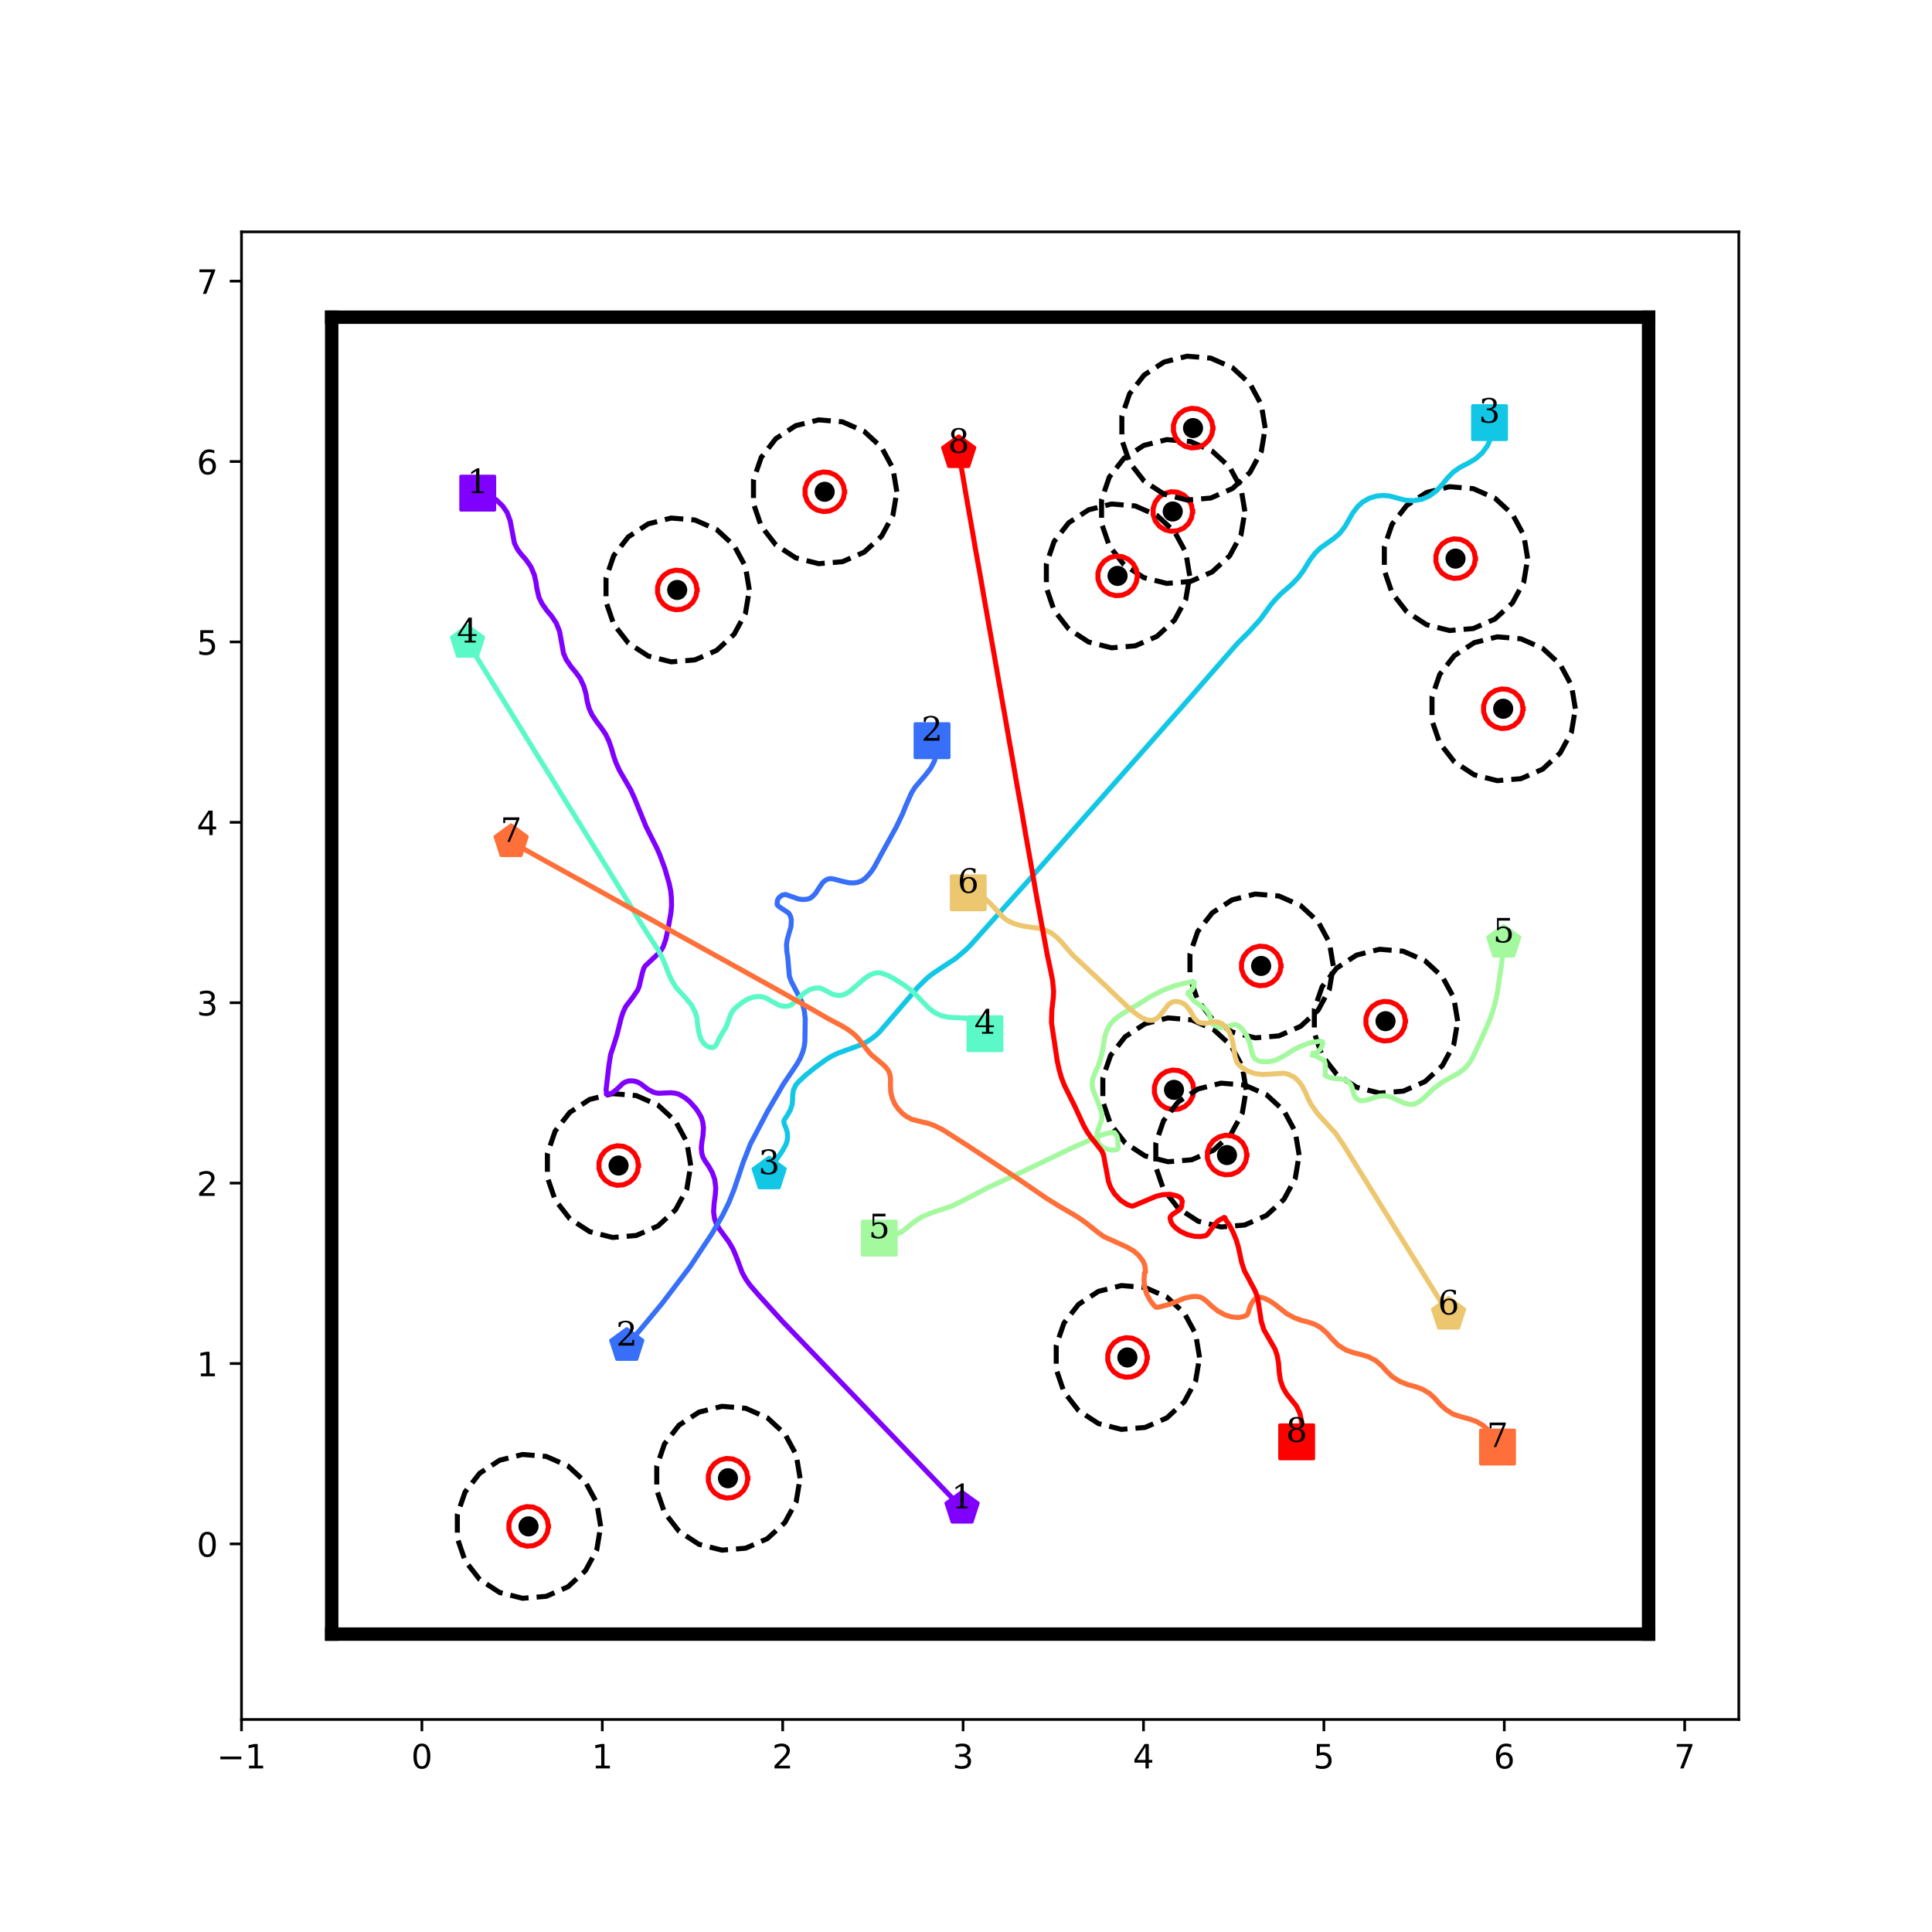 <?xml version="1.0" encoding="utf-8" standalone="no"?>
<!DOCTYPE svg PUBLIC "-//W3C//DTD SVG 1.1//EN"
  "http://www.w3.org/Graphics/SVG/1.1/DTD/svg11.dtd">
<!-- Created with matplotlib (http://matplotlib.org/) -->
<svg height="576pt" version="1.1" viewBox="0 0 576 576" width="576pt" xmlns="http://www.w3.org/2000/svg" xmlns:xlink="http://www.w3.org/1999/xlink">
 <defs>
  <style type="text/css">
*{stroke-linecap:butt;stroke-linejoin:round;}
  </style>
 </defs>
 <g id="figure_1">
  <g id="patch_1">
   <path d="M 0 576 
L 576 576 
L 576 0 
L 0 0 
z
" style="fill:#ffffff;"/>
  </g>
  <g id="axes_1">
   <g id="patch_2">
    <path d="M 72 512.64 
L 518.4 512.64 
L 518.4 69.12 
L 72 69.12 
z
" style="fill:#ffffff;"/>
   </g>
   <g id="matplotlib.axis_1">
    <g id="xtick_1">
     <g id="line2d_1">
      <defs>
       <path d="M 0 0 
L 0 3.5 
" id="md29c384e2f" style="stroke:#000000;stroke-width:0.8;"/>
      </defs>
      <g>
       <use style="stroke:#000000;stroke-width:0.8;" x="72" xlink:href="#md29c384e2f" y="512.64"/>
      </g>
     </g>
     <g id="text_1">
      <!-- −1 -->
      <defs>
       <path d="M 10.594 35.5 
L 73.188 35.5 
L 73.188 27.203 
L 10.594 27.203 
z
" id="DejaVuSans-2212"/>
       <path d="M 12.406 8.297 
L 28.516 8.297 
L 28.516 63.922 
L 10.984 60.406 
L 10.984 69.391 
L 28.422 72.906 
L 38.281 72.906 
L 38.281 8.297 
L 54.391 8.297 
L 54.391 0 
L 12.406 0 
z
" id="DejaVuSans-31"/>
      </defs>
      <g transform="translate(64.629 527.238)scale(0.1 -0.1)">
       <use xlink:href="#DejaVuSans-2212"/>
       <use x="83.789" xlink:href="#DejaVuSans-31"/>
      </g>
     </g>
    </g>
    <g id="xtick_2">
     <g id="line2d_2">
      <g>
       <use style="stroke:#000000;stroke-width:0.8;" x="125.783" xlink:href="#md29c384e2f" y="512.64"/>
      </g>
     </g>
     <g id="text_2">
      <!-- 0 -->
      <defs>
       <path d="M 31.781 66.406 
Q 24.172 66.406 20.328 58.906 
Q 16.5 51.422 16.5 36.375 
Q 16.5 21.391 20.328 13.891 
Q 24.172 6.391 31.781 6.391 
Q 39.453 6.391 43.281 13.891 
Q 47.125 21.391 47.125 36.375 
Q 47.125 51.422 43.281 58.906 
Q 39.453 66.406 31.781 66.406 
z
M 31.781 74.219 
Q 44.047 74.219 50.516 64.516 
Q 56.984 54.828 56.984 36.375 
Q 56.984 17.969 50.516 8.266 
Q 44.047 -1.422 31.781 -1.422 
Q 19.531 -1.422 13.062 8.266 
Q 6.594 17.969 6.594 36.375 
Q 6.594 54.828 13.062 64.516 
Q 19.531 74.219 31.781 74.219 
z
" id="DejaVuSans-30"/>
      </defs>
      <g transform="translate(122.602 527.238)scale(0.1 -0.1)">
       <use xlink:href="#DejaVuSans-30"/>
      </g>
     </g>
    </g>
    <g id="xtick_3">
     <g id="line2d_3">
      <g>
       <use style="stroke:#000000;stroke-width:0.8;" x="179.566" xlink:href="#md29c384e2f" y="512.64"/>
      </g>
     </g>
     <g id="text_3">
      <!-- 1 -->
      <g transform="translate(176.385 527.238)scale(0.1 -0.1)">
       <use xlink:href="#DejaVuSans-31"/>
      </g>
     </g>
    </g>
    <g id="xtick_4">
     <g id="line2d_4">
      <g>
       <use style="stroke:#000000;stroke-width:0.8;" x="233.349" xlink:href="#md29c384e2f" y="512.64"/>
      </g>
     </g>
     <g id="text_4">
      <!-- 2 -->
      <defs>
       <path d="M 19.188 8.297 
L 53.609 8.297 
L 53.609 0 
L 7.328 0 
L 7.328 8.297 
Q 12.938 14.109 22.625 23.891 
Q 32.328 33.688 34.812 36.531 
Q 39.547 41.844 41.422 45.531 
Q 43.312 49.219 43.312 52.781 
Q 43.312 58.594 39.234 62.25 
Q 35.156 65.922 28.609 65.922 
Q 23.969 65.922 18.812 64.312 
Q 13.672 62.703 7.812 59.422 
L 7.812 69.391 
Q 13.766 71.781 18.938 73 
Q 24.125 74.219 28.422 74.219 
Q 39.75 74.219 46.484 68.547 
Q 53.219 62.891 53.219 53.422 
Q 53.219 48.922 51.531 44.891 
Q 49.859 40.875 45.406 35.406 
Q 44.188 33.984 37.641 27.219 
Q 31.109 20.453 19.188 8.297 
z
" id="DejaVuSans-32"/>
      </defs>
      <g transform="translate(230.168 527.238)scale(0.1 -0.1)">
       <use xlink:href="#DejaVuSans-32"/>
      </g>
     </g>
    </g>
    <g id="xtick_5">
     <g id="line2d_5">
      <g>
       <use style="stroke:#000000;stroke-width:0.8;" x="287.133" xlink:href="#md29c384e2f" y="512.64"/>
      </g>
     </g>
     <g id="text_5">
      <!-- 3 -->
      <defs>
       <path d="M 40.578 39.312 
Q 47.656 37.797 51.625 33 
Q 55.609 28.219 55.609 21.188 
Q 55.609 10.406 48.188 4.484 
Q 40.766 -1.422 27.094 -1.422 
Q 22.516 -1.422 17.656 -0.516 
Q 12.797 0.391 7.625 2.203 
L 7.625 11.719 
Q 11.719 9.328 16.594 8.109 
Q 21.484 6.891 26.812 6.891 
Q 36.078 6.891 40.938 10.547 
Q 45.797 14.203 45.797 21.188 
Q 45.797 27.641 41.281 31.266 
Q 36.766 34.906 28.719 34.906 
L 20.219 34.906 
L 20.219 43.016 
L 29.109 43.016 
Q 36.375 43.016 40.234 45.922 
Q 44.094 48.828 44.094 54.297 
Q 44.094 59.906 40.109 62.906 
Q 36.141 65.922 28.719 65.922 
Q 24.656 65.922 20.016 65.031 
Q 15.375 64.156 9.812 62.312 
L 9.812 71.094 
Q 15.438 72.656 20.344 73.438 
Q 25.25 74.219 29.594 74.219 
Q 40.828 74.219 47.359 69.109 
Q 53.906 64.016 53.906 55.328 
Q 53.906 49.266 50.438 45.094 
Q 46.969 40.922 40.578 39.312 
z
" id="DejaVuSans-33"/>
      </defs>
      <g transform="translate(283.951 527.238)scale(0.1 -0.1)">
       <use xlink:href="#DejaVuSans-33"/>
      </g>
     </g>
    </g>
    <g id="xtick_6">
     <g id="line2d_6">
      <g>
       <use style="stroke:#000000;stroke-width:0.8;" x="340.916" xlink:href="#md29c384e2f" y="512.64"/>
      </g>
     </g>
     <g id="text_6">
      <!-- 4 -->
      <defs>
       <path d="M 37.797 64.312 
L 12.891 25.391 
L 37.797 25.391 
z
M 35.203 72.906 
L 47.609 72.906 
L 47.609 25.391 
L 58.016 25.391 
L 58.016 17.188 
L 47.609 17.188 
L 47.609 0 
L 37.797 0 
L 37.797 17.188 
L 4.891 17.188 
L 4.891 26.703 
z
" id="DejaVuSans-34"/>
      </defs>
      <g transform="translate(337.734 527.238)scale(0.1 -0.1)">
       <use xlink:href="#DejaVuSans-34"/>
      </g>
     </g>
    </g>
    <g id="xtick_7">
     <g id="line2d_7">
      <g>
       <use style="stroke:#000000;stroke-width:0.8;" x="394.699" xlink:href="#md29c384e2f" y="512.64"/>
      </g>
     </g>
     <g id="text_7">
      <!-- 5 -->
      <defs>
       <path d="M 10.797 72.906 
L 49.516 72.906 
L 49.516 64.594 
L 19.828 64.594 
L 19.828 46.734 
Q 21.969 47.469 24.109 47.828 
Q 26.266 48.188 28.422 48.188 
Q 40.625 48.188 47.75 41.5 
Q 54.891 34.812 54.891 23.391 
Q 54.891 11.625 47.562 5.094 
Q 40.234 -1.422 26.906 -1.422 
Q 22.312 -1.422 17.547 -0.641 
Q 12.797 0.141 7.719 1.703 
L 7.719 11.625 
Q 12.109 9.234 16.797 8.062 
Q 21.484 6.891 26.703 6.891 
Q 35.156 6.891 40.078 11.328 
Q 45.016 15.766 45.016 23.391 
Q 45.016 31 40.078 35.438 
Q 35.156 39.891 26.703 39.891 
Q 22.75 39.891 18.812 39.016 
Q 14.891 38.141 10.797 36.281 
z
" id="DejaVuSans-35"/>
      </defs>
      <g transform="translate(391.518 527.238)scale(0.1 -0.1)">
       <use xlink:href="#DejaVuSans-35"/>
      </g>
     </g>
    </g>
    <g id="xtick_8">
     <g id="line2d_8">
      <g>
       <use style="stroke:#000000;stroke-width:0.8;" x="448.482" xlink:href="#md29c384e2f" y="512.64"/>
      </g>
     </g>
     <g id="text_8">
      <!-- 6 -->
      <defs>
       <path d="M 33.016 40.375 
Q 26.375 40.375 22.484 35.828 
Q 18.609 31.297 18.609 23.391 
Q 18.609 15.531 22.484 10.953 
Q 26.375 6.391 33.016 6.391 
Q 39.656 6.391 43.531 10.953 
Q 47.406 15.531 47.406 23.391 
Q 47.406 31.297 43.531 35.828 
Q 39.656 40.375 33.016 40.375 
z
M 52.594 71.297 
L 52.594 62.312 
Q 48.875 64.062 45.094 64.984 
Q 41.312 65.922 37.594 65.922 
Q 27.828 65.922 22.672 59.328 
Q 17.531 52.734 16.797 39.406 
Q 19.672 43.656 24.016 45.922 
Q 28.375 48.188 33.594 48.188 
Q 44.578 48.188 50.953 41.516 
Q 57.328 34.859 57.328 23.391 
Q 57.328 12.156 50.688 5.359 
Q 44.047 -1.422 33.016 -1.422 
Q 20.359 -1.422 13.672 8.266 
Q 6.984 17.969 6.984 36.375 
Q 6.984 53.656 15.188 63.938 
Q 23.391 74.219 37.203 74.219 
Q 40.922 74.219 44.703 73.484 
Q 48.484 72.75 52.594 71.297 
z
" id="DejaVuSans-36"/>
      </defs>
      <g transform="translate(445.301 527.238)scale(0.1 -0.1)">
       <use xlink:href="#DejaVuSans-36"/>
      </g>
     </g>
    </g>
    <g id="xtick_9">
     <g id="line2d_9">
      <g>
       <use style="stroke:#000000;stroke-width:0.8;" x="502.265" xlink:href="#md29c384e2f" y="512.64"/>
      </g>
     </g>
     <g id="text_9">
      <!-- 7 -->
      <defs>
       <path d="M 8.203 72.906 
L 55.078 72.906 
L 55.078 68.703 
L 28.609 0 
L 18.312 0 
L 43.219 64.594 
L 8.203 64.594 
z
" id="DejaVuSans-37"/>
      </defs>
      <g transform="translate(499.084 527.238)scale(0.1 -0.1)">
       <use xlink:href="#DejaVuSans-37"/>
      </g>
     </g>
    </g>
   </g>
   <g id="matplotlib.axis_2">
    <g id="ytick_1">
     <g id="line2d_10">
      <defs>
       <path d="M 0 0 
L -3.5 0 
" id="m511c5b049b" style="stroke:#000000;stroke-width:0.8;"/>
      </defs>
      <g>
       <use style="stroke:#000000;stroke-width:0.8;" x="72" xlink:href="#m511c5b049b" y="460.297"/>
      </g>
     </g>
     <g id="text_10">
      <!-- 0 -->
      <g transform="translate(58.638 464.096)scale(0.1 -0.1)">
       <use xlink:href="#DejaVuSans-30"/>
      </g>
     </g>
    </g>
    <g id="ytick_2">
     <g id="line2d_11">
      <g>
       <use style="stroke:#000000;stroke-width:0.8;" x="72" xlink:href="#m511c5b049b" y="406.514"/>
      </g>
     </g>
     <g id="text_11">
      <!-- 1 -->
      <g transform="translate(58.638 410.313)scale(0.1 -0.1)">
       <use xlink:href="#DejaVuSans-31"/>
      </g>
     </g>
    </g>
    <g id="ytick_3">
     <g id="line2d_12">
      <g>
       <use style="stroke:#000000;stroke-width:0.8;" x="72" xlink:href="#m511c5b049b" y="352.731"/>
      </g>
     </g>
     <g id="text_12">
      <!-- 2 -->
      <g transform="translate(58.638 356.53)scale(0.1 -0.1)">
       <use xlink:href="#DejaVuSans-32"/>
      </g>
     </g>
    </g>
    <g id="ytick_4">
     <g id="line2d_13">
      <g>
       <use style="stroke:#000000;stroke-width:0.8;" x="72" xlink:href="#m511c5b049b" y="298.947"/>
      </g>
     </g>
     <g id="text_13">
      <!-- 3 -->
      <g transform="translate(58.638 302.747)scale(0.1 -0.1)">
       <use xlink:href="#DejaVuSans-33"/>
      </g>
     </g>
    </g>
    <g id="ytick_5">
     <g id="line2d_14">
      <g>
       <use style="stroke:#000000;stroke-width:0.8;" x="72" xlink:href="#m511c5b049b" y="245.164"/>
      </g>
     </g>
     <g id="text_14">
      <!-- 4 -->
      <g transform="translate(58.638 248.964)scale(0.1 -0.1)">
       <use xlink:href="#DejaVuSans-34"/>
      </g>
     </g>
    </g>
    <g id="ytick_6">
     <g id="line2d_15">
      <g>
       <use style="stroke:#000000;stroke-width:0.8;" x="72" xlink:href="#m511c5b049b" y="191.381"/>
      </g>
     </g>
     <g id="text_15">
      <!-- 5 -->
      <g transform="translate(58.638 195.18)scale(0.1 -0.1)">
       <use xlink:href="#DejaVuSans-35"/>
      </g>
     </g>
    </g>
    <g id="ytick_7">
     <g id="line2d_16">
      <g>
       <use style="stroke:#000000;stroke-width:0.8;" x="72" xlink:href="#m511c5b049b" y="137.598"/>
      </g>
     </g>
     <g id="text_16">
      <!-- 6 -->
      <g transform="translate(58.638 141.397)scale(0.1 -0.1)">
       <use xlink:href="#DejaVuSans-36"/>
      </g>
     </g>
    </g>
    <g id="ytick_8">
     <g id="line2d_17">
      <g>
       <use style="stroke:#000000;stroke-width:0.8;" x="72" xlink:href="#m511c5b049b" y="83.815"/>
      </g>
     </g>
     <g id="text_17">
      <!-- 7 -->
      <g transform="translate(58.638 87.614)scale(0.1 -0.1)">
       <use xlink:href="#DejaVuSans-37"/>
      </g>
     </g>
    </g>
   </g>
   <g id="line2d_18">
    <path clip-path="url(#p947c983d45)" d="M 142.431 147.024 
" style="fill:none;stroke:#1f77b4;stroke-linecap:square;stroke-width:1.5;"/>
    <defs>
     <path d="M -5 5 
L 5 5 
L 5 -5 
L -5 -5 
z
" id="m8712b8e795" style="stroke:#8000ff;stroke-linejoin:miter;"/>
    </defs>
    <g clip-path="url(#p947c983d45)">
     <use style="fill:#8000ff;stroke:#8000ff;stroke-linejoin:miter;" x="142.431" xlink:href="#m8712b8e795" y="147.024"/>
    </g>
   </g>
   <g id="line2d_19">
    <path clip-path="url(#p947c983d45)" d="M 286.83 449.689 
" style="fill:none;stroke:#ff7f0e;stroke-linecap:square;stroke-width:1.5;"/>
    <defs>
     <path d="M 0 -5 
L -4.755 -1.545 
L -2.939 4.045 
L 2.939 4.045 
L 4.755 -1.545 
z
" id="md4b0660785" style="stroke:#8000ff;stroke-linejoin:miter;"/>
    </defs>
    <g clip-path="url(#p947c983d45)">
     <use style="fill:#8000ff;stroke:#8000ff;stroke-linejoin:miter;" x="286.83" xlink:href="#md4b0660785" y="449.689"/>
    </g>
   </g>
   <g id="line2d_20">
    <path clip-path="url(#p947c983d45)" d="M 277.877 220.824 
" style="fill:none;stroke:#2ca02c;stroke-linecap:square;stroke-width:1.5;"/>
    <defs>
     <path d="M -5 5 
L 5 5 
L 5 -5 
L -5 -5 
z
" id="mc334bdd904" style="stroke:#376ff9;stroke-linejoin:miter;"/>
    </defs>
    <g clip-path="url(#p947c983d45)">
     <use style="fill:#376ff9;stroke:#376ff9;stroke-linejoin:miter;" x="277.877" xlink:href="#mc334bdd904" y="220.824"/>
    </g>
   </g>
   <g id="line2d_21">
    <path clip-path="url(#p947c983d45)" d="M 186.86 401.167 
" style="fill:none;stroke:#d62728;stroke-linecap:square;stroke-width:1.5;"/>
    <defs>
     <path d="M 0 -5 
L -4.755 -1.545 
L -2.939 4.045 
L 2.939 4.045 
L 4.755 -1.545 
z
" id="m3142a9a5c8" style="stroke:#376ff9;stroke-linejoin:miter;"/>
    </defs>
    <g clip-path="url(#p947c983d45)">
     <use style="fill:#376ff9;stroke:#376ff9;stroke-linejoin:miter;" x="186.86" xlink:href="#m3142a9a5c8" y="401.167"/>
    </g>
   </g>
   <g id="line2d_22">
    <path clip-path="url(#p947c983d45)" d="M 444.082 125.996 
" style="fill:none;stroke:#9467bd;stroke-linecap:square;stroke-width:1.5;"/>
    <defs>
     <path d="M -5 5 
L 5 5 
L 5 -5 
L -5 -5 
z
" id="m203a1533a5" style="stroke:#12c7e6;stroke-linejoin:miter;"/>
    </defs>
    <g clip-path="url(#p947c983d45)">
     <use style="fill:#12c7e6;stroke:#12c7e6;stroke-linejoin:miter;" x="444.082" xlink:href="#m203a1533a5" y="125.996"/>
    </g>
   </g>
   <g id="line2d_23">
    <path clip-path="url(#p947c983d45)" d="M 229.315 350.03 
" style="fill:none;stroke:#8c564b;stroke-linecap:square;stroke-width:1.5;"/>
    <defs>
     <path d="M 0 -5 
L -4.755 -1.545 
L -2.939 4.045 
L 2.939 4.045 
L 4.755 -1.545 
z
" id="mfa72b9591d" style="stroke:#12c7e6;stroke-linejoin:miter;"/>
    </defs>
    <g clip-path="url(#p947c983d45)">
     <use style="fill:#12c7e6;stroke:#12c7e6;stroke-linejoin:miter;" x="229.315" xlink:href="#mfa72b9591d" y="350.03"/>
    </g>
   </g>
   <g id="line2d_24">
    <path clip-path="url(#p947c983d45)" d="M 293.649 308.183 
" style="fill:none;stroke:#e377c2;stroke-linecap:square;stroke-width:1.5;"/>
    <defs>
     <path d="M -5 5 
L 5 5 
L 5 -5 
L -5 -5 
z
" id="m18390a2664" style="stroke:#5bf9c7;stroke-linejoin:miter;"/>
    </defs>
    <g clip-path="url(#p947c983d45)">
     <use style="fill:#5bf9c7;stroke:#5bf9c7;stroke-linejoin:miter;" x="293.649" xlink:href="#m18390a2664" y="308.183"/>
    </g>
   </g>
   <g id="line2d_25">
    <path clip-path="url(#p947c983d45)" d="M 139.387 191.556 
" style="fill:none;stroke:#7f7f7f;stroke-linecap:square;stroke-width:1.5;"/>
    <defs>
     <path d="M 0 -5 
L -4.755 -1.545 
L -2.939 4.045 
L 2.939 4.045 
L 4.755 -1.545 
z
" id="ma10c540e2b" style="stroke:#5bf9c7;stroke-linejoin:miter;"/>
    </defs>
    <g clip-path="url(#p947c983d45)">
     <use style="fill:#5bf9c7;stroke:#5bf9c7;stroke-linejoin:miter;" x="139.387" xlink:href="#ma10c540e2b" y="191.556"/>
    </g>
   </g>
   <g id="line2d_26">
    <path clip-path="url(#p947c983d45)" d="M 262.147 369.136 
" style="fill:none;stroke:#bcbd22;stroke-linecap:square;stroke-width:1.5;"/>
    <defs>
     <path d="M -5 5 
L 5 5 
L 5 -5 
L -5 -5 
z
" id="ma8070f8e52" style="stroke:#a4f99f;stroke-linejoin:miter;"/>
    </defs>
    <g clip-path="url(#p947c983d45)">
     <use style="fill:#a4f99f;stroke:#a4f99f;stroke-linejoin:miter;" x="262.147" xlink:href="#ma8070f8e52" y="369.136"/>
    </g>
   </g>
   <g id="line2d_27">
    <path clip-path="url(#p947c983d45)" d="M 448.323 280.957 
" style="fill:none;stroke:#17becf;stroke-linecap:square;stroke-width:1.5;"/>
    <defs>
     <path d="M 0 -5 
L -4.755 -1.545 
L -2.939 4.045 
L 2.939 4.045 
L 4.755 -1.545 
z
" id="ma3fa5fa78c" style="stroke:#a4f99f;stroke-linejoin:miter;"/>
    </defs>
    <g clip-path="url(#p947c983d45)">
     <use style="fill:#a4f99f;stroke:#a4f99f;stroke-linejoin:miter;" x="448.323" xlink:href="#ma3fa5fa78c" y="280.957"/>
    </g>
   </g>
   <g id="line2d_28">
    <path clip-path="url(#p947c983d45)" d="M 288.67 266.17 
" style="fill:none;stroke:#1f77b4;stroke-linecap:square;stroke-width:1.5;"/>
    <defs>
     <path d="M -5 5 
L 5 5 
L 5 -5 
L -5 -5 
z
" id="ma9ec0952ef" style="stroke:#edc76f;stroke-linejoin:miter;"/>
    </defs>
    <g clip-path="url(#p947c983d45)">
     <use style="fill:#edc76f;stroke:#edc76f;stroke-linejoin:miter;" x="288.67" xlink:href="#ma9ec0952ef" y="266.17"/>
    </g>
   </g>
   <g id="line2d_29">
    <path clip-path="url(#p947c983d45)" d="M 431.882 391.869 
" style="fill:none;stroke:#ff7f0e;stroke-linecap:square;stroke-width:1.5;"/>
    <defs>
     <path d="M 0 -5 
L -4.755 -1.545 
L -2.939 4.045 
L 2.939 4.045 
L 4.755 -1.545 
z
" id="mfcb5603348" style="stroke:#edc76f;stroke-linejoin:miter;"/>
    </defs>
    <g clip-path="url(#p947c983d45)">
     <use style="fill:#edc76f;stroke:#edc76f;stroke-linejoin:miter;" x="431.882" xlink:href="#mfcb5603348" y="391.869"/>
    </g>
   </g>
   <g id="line2d_30">
    <path clip-path="url(#p947c983d45)" d="M 446.465 431.414 
" style="fill:none;stroke:#2ca02c;stroke-linecap:square;stroke-width:1.5;"/>
    <defs>
     <path d="M -5 5 
L 5 5 
L 5 -5 
L -5 -5 
z
" id="m652dd78328" style="stroke:#ff6f39;stroke-linejoin:miter;"/>
    </defs>
    <g clip-path="url(#p947c983d45)">
     <use style="fill:#ff6f39;stroke:#ff6f39;stroke-linejoin:miter;" x="446.465" xlink:href="#m652dd78328" y="431.414"/>
    </g>
   </g>
   <g id="line2d_31">
    <path clip-path="url(#p947c983d45)" d="M 152.382 250.977 
" style="fill:none;stroke:#d62728;stroke-linecap:square;stroke-width:1.5;"/>
    <defs>
     <path d="M 0 -5 
L -4.755 -1.545 
L -2.939 4.045 
L 2.939 4.045 
L 4.755 -1.545 
z
" id="mf765c7b8e5" style="stroke:#ff6f39;stroke-linejoin:miter;"/>
    </defs>
    <g clip-path="url(#p947c983d45)">
     <use style="fill:#ff6f39;stroke:#ff6f39;stroke-linejoin:miter;" x="152.382" xlink:href="#mf765c7b8e5" y="250.977"/>
    </g>
   </g>
   <g id="line2d_32">
    <path clip-path="url(#p947c983d45)" d="M 386.58 429.861 
" style="fill:none;stroke:#9467bd;stroke-linecap:square;stroke-width:1.5;"/>
    <defs>
     <path d="M -5 5 
L 5 5 
L 5 -5 
L -5 -5 
z
" id="m930860ca22" style="stroke:#ff0000;stroke-linejoin:miter;"/>
    </defs>
    <g clip-path="url(#p947c983d45)">
     <use style="fill:#ff0000;stroke:#ff0000;stroke-linejoin:miter;" x="386.58" xlink:href="#m930860ca22" y="429.861"/>
    </g>
   </g>
   <g id="line2d_33">
    <path clip-path="url(#p947c983d45)" d="M 285.827 134.994 
" style="fill:none;stroke:#8c564b;stroke-linecap:square;stroke-width:1.5;"/>
    <defs>
     <path d="M 0 -5 
L -4.755 -1.545 
L -2.939 4.045 
L 2.939 4.045 
L 4.755 -1.545 
z
" id="m839ba74c91" style="stroke:#ff0000;stroke-linejoin:miter;"/>
    </defs>
    <g clip-path="url(#p947c983d45)">
     <use style="fill:#ff0000;stroke:#ff0000;stroke-linejoin:miter;" x="285.827" xlink:href="#m839ba74c91" y="134.994"/>
    </g>
   </g>
   <g id="line2d_34">
    <defs>
     <path d="M 0 2.5 
C 0.663 2.5 1.299 2.237 1.768 1.768 
C 2.237 1.299 2.5 0.663 2.5 0 
C 2.5 -0.663 2.237 -1.299 1.768 -1.768 
C 1.299 -2.237 0.663 -2.5 0 -2.5 
C -0.663 -2.5 -1.299 -2.237 -1.768 -1.768 
C -2.237 -1.299 -2.5 -0.663 -2.5 0 
C -2.5 0.663 -2.237 1.299 -1.768 1.768 
C -1.299 2.237 -0.663 2.5 0 2.5 
z
" id="md9876947a3" style="stroke:#000000;"/>
    </defs>
    <g clip-path="url(#p947c983d45)">
     <use style="stroke:#000000;" x="217.025" xlink:href="#md9876947a3" y="440.715"/>
     <use style="stroke:#000000;" x="349.636" xlink:href="#md9876947a3" y="152.498"/>
     <use style="stroke:#000000;" x="355.689" xlink:href="#md9876947a3" y="127.632"/>
     <use style="stroke:#000000;" x="336.118" xlink:href="#md9876947a3" y="404.71"/>
     <use style="stroke:#000000;" x="157.57" xlink:href="#md9876947a3" y="455.069"/>
     <use style="stroke:#000000;" x="350.016" xlink:href="#md9876947a3" y="324.919"/>
     <use style="stroke:#000000;" x="245.864" xlink:href="#md9876947a3" y="146.615"/>
     <use style="stroke:#000000;" x="448.158" xlink:href="#md9876947a3" y="211.302"/>
     <use style="stroke:#000000;" x="375.988" xlink:href="#md9876947a3" y="287.98"/>
     <use style="stroke:#000000;" x="365.808" xlink:href="#md9876947a3" y="344.369"/>
     <use style="stroke:#000000;" x="201.896" xlink:href="#md9876947a3" y="175.885"/>
     <use style="stroke:#000000;" x="184.418" xlink:href="#md9876947a3" y="347.49"/>
     <use style="stroke:#000000;" x="413.076" xlink:href="#md9876947a3" y="304.451"/>
     <use style="stroke:#000000;" x="433.942" xlink:href="#md9876947a3" y="166.541"/>
     <use style="stroke:#000000;" x="333.18" xlink:href="#md9876947a3" y="171.696"/>
    </g>
   </g>
   <g id="line2d_35">
    <path clip-path="url(#p947c983d45)" d="M 238.538 440.715 
L 237.373 433.729 
L 234.002 427.501 
L 228.792 422.705 
L 222.306 419.86 
L 215.249 419.275 
L 208.383 421.014 
L 202.455 424.887 
L 198.105 430.476 
L 195.805 437.174 
L 195.805 444.256 
L 198.105 450.954 
L 202.455 456.543 
L 208.383 460.416 
L 215.249 462.155 
L 222.306 461.57 
L 228.792 458.725 
L 234.002 453.929 
L 237.373 447.7 
L 238.538 440.715 
" style="fill:none;stroke:#000000;stroke-dasharray:5.55,2.4;stroke-dashoffset:0;stroke-width:1.5;"/>
   </g>
   <g id="line2d_36">
    <path clip-path="url(#p947c983d45)" d="M 222.941 440.715 
L 222.621 438.794 
L 221.694 437.081 
L 220.261 435.762 
L 218.477 434.98 
L 216.537 434.819 
L 214.649 435.297 
L 213.018 436.362 
L 211.822 437.899 
L 211.19 439.741 
L 211.19 441.689 
L 211.822 443.531 
L 213.018 445.067 
L 214.649 446.133 
L 216.537 446.611 
L 218.477 446.45 
L 220.261 445.668 
L 221.694 444.349 
L 222.621 442.636 
L 222.941 440.715 
" style="fill:none;stroke:#ff0000;stroke-linecap:square;stroke-width:1.5;"/>
   </g>
   <g id="line2d_37">
    <path clip-path="url(#p947c983d45)" d="M 371.149 152.498 
L 369.983 145.512 
L 366.613 139.284 
L 361.403 134.488 
L 354.917 131.643 
L 347.859 131.058 
L 340.994 132.797 
L 335.065 136.67 
L 330.716 142.259 
L 328.416 148.957 
L 328.416 156.039 
L 330.716 162.737 
L 335.065 168.326 
L 340.994 172.199 
L 347.859 173.938 
L 354.917 173.353 
L 361.403 170.508 
L 366.613 165.711 
L 369.983 159.483 
L 371.149 152.498 
" style="fill:none;stroke:#000000;stroke-dasharray:5.55,2.4;stroke-dashoffset:0;stroke-width:1.5;"/>
   </g>
   <g id="line2d_38">
    <path clip-path="url(#p947c983d45)" d="M 355.552 152.498 
L 355.231 150.577 
L 354.305 148.864 
L 352.872 147.545 
L 351.088 146.763 
L 349.147 146.602 
L 347.259 147.08 
L 345.629 148.145 
L 344.433 149.682 
L 343.8 151.524 
L 343.8 153.472 
L 344.433 155.314 
L 345.629 156.85 
L 347.259 157.916 
L 349.147 158.394 
L 351.088 158.233 
L 352.872 157.451 
L 354.305 156.132 
L 355.231 154.419 
L 355.552 152.498 
" style="fill:none;stroke:#ff0000;stroke-linecap:square;stroke-width:1.5;"/>
   </g>
   <g id="line2d_39">
    <path clip-path="url(#p947c983d45)" d="M 377.202 127.632 
L 376.037 120.647 
L 372.666 114.419 
L 367.456 109.622 
L 360.97 106.778 
L 353.913 106.193 
L 347.047 107.931 
L 341.119 111.805 
L 336.769 117.393 
L 334.469 124.092 
L 334.469 131.173 
L 336.769 137.872 
L 341.119 143.46 
L 347.047 147.334 
L 353.913 149.072 
L 360.97 148.487 
L 367.456 145.643 
L 372.666 140.846 
L 376.037 134.618 
L 377.202 127.632 
" style="fill:none;stroke:#000000;stroke-dasharray:5.55,2.4;stroke-dashoffset:0;stroke-width:1.5;"/>
   </g>
   <g id="line2d_40">
    <path clip-path="url(#p947c983d45)" d="M 361.605 127.632 
L 361.285 125.712 
L 360.358 123.999 
L 358.925 122.68 
L 357.142 121.897 
L 355.201 121.737 
L 353.313 122.215 
L 351.682 123.28 
L 350.486 124.817 
L 349.854 126.659 
L 349.854 128.606 
L 350.486 130.448 
L 351.682 131.985 
L 353.313 133.05 
L 355.201 133.528 
L 357.142 133.368 
L 358.925 132.585 
L 360.358 131.266 
L 361.285 129.553 
L 361.605 127.632 
" style="fill:none;stroke:#ff0000;stroke-linecap:square;stroke-width:1.5;"/>
   </g>
   <g id="line2d_41">
    <path clip-path="url(#p947c983d45)" d="M 357.631 404.71 
L 356.465 397.724 
L 353.095 391.496 
L 347.884 386.699 
L 341.399 383.855 
L 334.341 383.27 
L 327.476 385.008 
L 321.547 388.882 
L 317.197 394.47 
L 314.898 401.169 
L 314.898 408.251 
L 317.197 414.949 
L 321.547 420.537 
L 327.476 424.411 
L 334.341 426.149 
L 341.399 425.564 
L 347.884 422.72 
L 353.095 417.923 
L 356.465 411.695 
L 357.631 404.71 
" style="fill:none;stroke:#000000;stroke-dasharray:5.55,2.4;stroke-dashoffset:0;stroke-width:1.5;"/>
   </g>
   <g id="line2d_42">
    <path clip-path="url(#p947c983d45)" d="M 342.034 404.71 
L 341.713 402.789 
L 340.786 401.076 
L 339.353 399.757 
L 337.57 398.974 
L 335.629 398.814 
L 333.741 399.292 
L 332.111 400.357 
L 330.914 401.894 
L 330.282 403.736 
L 330.282 405.683 
L 330.914 407.525 
L 332.111 409.062 
L 333.741 410.127 
L 335.629 410.605 
L 337.57 410.445 
L 339.353 409.662 
L 340.786 408.343 
L 341.713 406.631 
L 342.034 404.71 
" style="fill:none;stroke:#ff0000;stroke-linecap:square;stroke-width:1.5;"/>
   </g>
   <g id="line2d_43">
    <path clip-path="url(#p947c983d45)" d="M 179.083 455.069 
L 177.918 448.083 
L 174.547 441.855 
L 169.337 437.059 
L 162.851 434.214 
L 155.794 433.629 
L 148.928 435.367 
L 143 439.241 
L 138.65 444.83 
L 136.35 451.528 
L 136.35 458.61 
L 138.65 465.308 
L 143 470.897 
L 148.928 474.77 
L 155.794 476.509 
L 162.851 475.924 
L 169.337 473.079 
L 174.547 468.282 
L 177.918 462.054 
L 179.083 455.069 
" style="fill:none;stroke:#000000;stroke-dasharray:5.55,2.4;stroke-dashoffset:0;stroke-width:1.5;"/>
   </g>
   <g id="line2d_44">
    <path clip-path="url(#p947c983d45)" d="M 163.486 455.069 
L 163.166 453.148 
L 162.239 451.435 
L 160.806 450.116 
L 159.023 449.334 
L 157.082 449.173 
L 155.194 449.651 
L 153.563 450.716 
L 152.367 452.253 
L 151.735 454.095 
L 151.735 456.043 
L 152.367 457.885 
L 153.563 459.421 
L 155.194 460.487 
L 157.082 460.965 
L 159.023 460.804 
L 160.806 460.022 
L 162.239 458.703 
L 163.166 456.99 
L 163.486 455.069 
" style="fill:none;stroke:#ff0000;stroke-linecap:square;stroke-width:1.5;"/>
   </g>
   <g id="line2d_45">
    <path clip-path="url(#p947c983d45)" d="M 371.529 324.919 
L 370.363 317.933 
L 366.993 311.705 
L 361.782 306.908 
L 355.297 304.064 
L 348.239 303.479 
L 341.374 305.217 
L 335.445 309.091 
L 331.095 314.679 
L 328.796 321.378 
L 328.796 328.46 
L 331.095 335.158 
L 335.445 340.746 
L 341.374 344.62 
L 348.239 346.358 
L 355.297 345.774 
L 361.782 342.929 
L 366.993 338.132 
L 370.363 331.904 
L 371.529 324.919 
" style="fill:none;stroke:#000000;stroke-dasharray:5.55,2.4;stroke-dashoffset:0;stroke-width:1.5;"/>
   </g>
   <g id="line2d_46">
    <path clip-path="url(#p947c983d45)" d="M 355.932 324.919 
L 355.611 322.998 
L 354.684 321.285 
L 353.251 319.966 
L 351.468 319.183 
L 349.527 319.023 
L 347.639 319.501 
L 346.009 320.566 
L 344.812 322.103 
L 344.18 323.945 
L 344.18 325.892 
L 344.812 327.734 
L 346.009 329.271 
L 347.639 330.336 
L 349.527 330.815 
L 351.468 330.654 
L 353.251 329.871 
L 354.684 328.552 
L 355.611 326.84 
L 355.932 324.919 
" style="fill:none;stroke:#ff0000;stroke-linecap:square;stroke-width:1.5;"/>
   </g>
   <g id="line2d_47">
    <path clip-path="url(#p947c983d45)" d="M 267.377 146.615 
L 266.212 139.63 
L 262.841 133.401 
L 257.631 128.605 
L 251.145 125.76 
L 244.088 125.175 
L 237.222 126.914 
L 231.294 130.787 
L 226.944 136.376 
L 224.644 143.074 
L 224.644 150.156 
L 226.944 156.854 
L 231.294 162.443 
L 237.222 166.316 
L 244.088 168.055 
L 251.145 167.47 
L 257.631 164.625 
L 262.841 159.829 
L 266.212 153.6 
L 267.377 146.615 
" style="fill:none;stroke:#000000;stroke-dasharray:5.55,2.4;stroke-dashoffset:0;stroke-width:1.5;"/>
   </g>
   <g id="line2d_48">
    <path clip-path="url(#p947c983d45)" d="M 251.78 146.615 
L 251.46 144.694 
L 250.533 142.981 
L 249.1 141.662 
L 247.316 140.88 
L 245.376 140.719 
L 243.488 141.197 
L 241.857 142.262 
L 240.661 143.799 
L 240.029 145.641 
L 240.029 147.589 
L 240.661 149.431 
L 241.857 150.968 
L 243.488 152.033 
L 245.376 152.511 
L 247.316 152.35 
L 249.1 151.568 
L 250.533 150.249 
L 251.46 148.536 
L 251.78 146.615 
" style="fill:none;stroke:#ff0000;stroke-linecap:square;stroke-width:1.5;"/>
   </g>
   <g id="line2d_49">
    <path clip-path="url(#p947c983d45)" d="M 469.671 211.302 
L 468.506 204.317 
L 465.135 198.088 
L 459.925 193.292 
L 453.439 190.447 
L 446.382 189.862 
L 439.516 191.601 
L 433.588 195.474 
L 429.238 201.063 
L 426.938 207.761 
L 426.938 214.843 
L 429.238 221.541 
L 433.588 227.13 
L 439.516 231.003 
L 446.382 232.742 
L 453.439 232.157 
L 459.925 229.312 
L 465.135 224.516 
L 468.506 218.288 
L 469.671 211.302 
" style="fill:none;stroke:#000000;stroke-dasharray:5.55,2.4;stroke-dashoffset:0;stroke-width:1.5;"/>
   </g>
   <g id="line2d_50">
    <path clip-path="url(#p947c983d45)" d="M 454.074 211.302 
L 453.754 209.381 
L 452.827 207.668 
L 451.394 206.349 
L 449.61 205.567 
L 447.67 205.406 
L 445.782 205.884 
L 444.151 206.95 
L 442.955 208.486 
L 442.323 210.328 
L 442.323 212.276 
L 442.955 214.118 
L 444.151 215.655 
L 445.782 216.72 
L 447.67 217.198 
L 449.61 217.037 
L 451.394 216.255 
L 452.827 214.936 
L 453.754 213.223 
L 454.074 211.302 
" style="fill:none;stroke:#ff0000;stroke-linecap:square;stroke-width:1.5;"/>
   </g>
   <g id="line2d_51">
    <path clip-path="url(#p947c983d45)" d="M 397.501 287.98 
L 396.335 280.994 
L 392.965 274.766 
L 387.754 269.969 
L 381.269 267.125 
L 374.211 266.54 
L 367.346 268.278 
L 361.417 272.152 
L 357.067 277.74 
L 354.768 284.439 
L 354.768 291.521 
L 357.067 298.219 
L 361.417 303.807 
L 367.346 307.681 
L 374.211 309.419 
L 381.269 308.835 
L 387.754 305.99 
L 392.965 301.193 
L 396.335 294.965 
L 397.501 287.98 
" style="fill:none;stroke:#000000;stroke-dasharray:5.55,2.4;stroke-dashoffset:0;stroke-width:1.5;"/>
   </g>
   <g id="line2d_52">
    <path clip-path="url(#p947c983d45)" d="M 381.904 287.98 
L 381.583 286.059 
L 380.656 284.346 
L 379.224 283.027 
L 377.44 282.244 
L 375.499 282.084 
L 373.611 282.562 
L 371.981 283.627 
L 370.785 285.164 
L 370.152 287.006 
L 370.152 288.953 
L 370.785 290.795 
L 371.981 292.332 
L 373.611 293.397 
L 375.499 293.876 
L 377.44 293.715 
L 379.224 292.932 
L 380.656 291.613 
L 381.583 289.901 
L 381.904 287.98 
" style="fill:none;stroke:#ff0000;stroke-linecap:square;stroke-width:1.5;"/>
   </g>
   <g id="line2d_53">
    <path clip-path="url(#p947c983d45)" d="M 387.321 344.369 
L 386.155 337.384 
L 382.785 331.155 
L 377.574 326.359 
L 371.089 323.514 
L 364.031 322.929 
L 357.166 324.668 
L 351.237 328.541 
L 346.887 334.13 
L 344.588 340.828 
L 344.588 347.91 
L 346.887 354.608 
L 351.237 360.197 
L 357.166 364.07 
L 364.031 365.809 
L 371.089 365.224 
L 377.574 362.379 
L 382.785 357.583 
L 386.155 351.355 
L 387.321 344.369 
" style="fill:none;stroke:#000000;stroke-dasharray:5.55,2.4;stroke-dashoffset:0;stroke-width:1.5;"/>
   </g>
   <g id="line2d_54">
    <path clip-path="url(#p947c983d45)" d="M 371.724 344.369 
L 371.403 342.448 
L 370.476 340.735 
L 369.043 339.416 
L 367.26 338.634 
L 365.319 338.473 
L 363.431 338.951 
L 361.801 340.017 
L 360.605 341.553 
L 359.972 343.395 
L 359.972 345.343 
L 360.605 347.185 
L 361.801 348.722 
L 363.431 349.787 
L 365.319 350.265 
L 367.26 350.104 
L 369.043 349.322 
L 370.476 348.003 
L 371.403 346.29 
L 371.724 344.369 
" style="fill:none;stroke:#ff0000;stroke-linecap:square;stroke-width:1.5;"/>
   </g>
   <g id="line2d_55">
    <path clip-path="url(#p947c983d45)" d="M 223.409 175.885 
L 222.243 168.9 
L 218.873 162.671 
L 213.662 157.875 
L 207.177 155.03 
L 200.119 154.445 
L 193.254 156.184 
L 187.325 160.057 
L 182.975 165.646 
L 180.676 172.344 
L 180.676 179.426 
L 182.975 186.124 
L 187.325 191.713 
L 193.254 195.586 
L 200.119 197.325 
L 207.177 196.74 
L 213.662 193.895 
L 218.873 189.099 
L 222.243 182.87 
L 223.409 175.885 
" style="fill:none;stroke:#000000;stroke-dasharray:5.55,2.4;stroke-dashoffset:0;stroke-width:1.5;"/>
   </g>
   <g id="line2d_56">
    <path clip-path="url(#p947c983d45)" d="M 207.812 175.885 
L 207.491 173.964 
L 206.564 172.251 
L 205.131 170.932 
L 203.348 170.15 
L 201.407 169.989 
L 199.519 170.467 
L 197.889 171.532 
L 196.693 173.069 
L 196.06 174.911 
L 196.06 176.859 
L 196.693 178.701 
L 197.889 180.238 
L 199.519 181.303 
L 201.407 181.781 
L 203.348 181.62 
L 205.131 180.838 
L 206.564 179.519 
L 207.491 177.806 
L 207.812 175.885 
" style="fill:none;stroke:#ff0000;stroke-linecap:square;stroke-width:1.5;"/>
   </g>
   <g id="line2d_57">
    <path clip-path="url(#p947c983d45)" d="M 205.931 347.49 
L 204.766 340.505 
L 201.395 334.276 
L 196.185 329.48 
L 189.699 326.635 
L 182.642 326.05 
L 175.776 327.789 
L 169.848 331.662 
L 165.498 337.251 
L 163.198 343.949 
L 163.198 351.031 
L 165.498 357.729 
L 169.848 363.318 
L 175.776 367.191 
L 182.642 368.93 
L 189.699 368.345 
L 196.185 365.5 
L 201.395 360.704 
L 204.766 354.475 
L 205.931 347.49 
" style="fill:none;stroke:#000000;stroke-dasharray:5.55,2.4;stroke-dashoffset:0;stroke-width:1.5;"/>
   </g>
   <g id="line2d_58">
    <path clip-path="url(#p947c983d45)" d="M 190.334 347.49 
L 190.014 345.569 
L 189.087 343.856 
L 187.654 342.537 
L 185.87 341.755 
L 183.93 341.594 
L 182.042 342.072 
L 180.411 343.137 
L 179.215 344.674 
L 178.583 346.516 
L 178.583 348.464 
L 179.215 350.306 
L 180.411 351.843 
L 182.042 352.908 
L 183.93 353.386 
L 185.87 353.225 
L 187.654 352.443 
L 189.087 351.124 
L 190.014 349.411 
L 190.334 347.49 
" style="fill:none;stroke:#ff0000;stroke-linecap:square;stroke-width:1.5;"/>
   </g>
   <g id="line2d_59">
    <path clip-path="url(#p947c983d45)" d="M 434.59 304.451 
L 433.424 297.466 
L 430.053 291.237 
L 424.843 286.441 
L 418.358 283.596 
L 411.3 283.011 
L 404.435 284.75 
L 398.506 288.623 
L 394.156 294.212 
L 391.857 300.91 
L 391.857 307.992 
L 394.156 314.69 
L 398.506 320.279 
L 404.435 324.152 
L 411.3 325.891 
L 418.358 325.306 
L 424.843 322.461 
L 430.053 317.665 
L 433.424 311.436 
L 434.59 304.451 
" style="fill:none;stroke:#000000;stroke-dasharray:5.55,2.4;stroke-dashoffset:0;stroke-width:1.5;"/>
   </g>
   <g id="line2d_60">
    <path clip-path="url(#p947c983d45)" d="M 418.993 304.451 
L 418.672 302.53 
L 417.745 300.817 
L 416.312 299.498 
L 414.529 298.716 
L 412.588 298.555 
L 410.7 299.033 
L 409.07 300.098 
L 407.873 301.635 
L 407.241 303.477 
L 407.241 305.425 
L 407.873 307.267 
L 409.07 308.804 
L 410.7 309.869 
L 412.588 310.347 
L 414.529 310.186 
L 416.312 309.404 
L 417.745 308.085 
L 418.672 306.372 
L 418.993 304.451 
" style="fill:none;stroke:#ff0000;stroke-linecap:square;stroke-width:1.5;"/>
   </g>
   <g id="line2d_61">
    <path clip-path="url(#p947c983d45)" d="M 455.455 166.541 
L 454.289 159.556 
L 450.919 153.327 
L 445.708 148.531 
L 439.223 145.686 
L 432.165 145.101 
L 425.3 146.84 
L 419.371 150.713 
L 415.021 156.302 
L 412.722 163 
L 412.722 170.082 
L 415.021 176.78 
L 419.371 182.369 
L 425.3 186.242 
L 432.165 187.981 
L 439.223 187.396 
L 445.708 184.551 
L 450.919 179.755 
L 454.289 173.526 
L 455.455 166.541 
" style="fill:none;stroke:#000000;stroke-dasharray:5.55,2.4;stroke-dashoffset:0;stroke-width:1.5;"/>
   </g>
   <g id="line2d_62">
    <path clip-path="url(#p947c983d45)" d="M 439.858 166.541 
L 439.537 164.62 
L 438.61 162.907 
L 437.177 161.588 
L 435.394 160.806 
L 433.453 160.645 
L 431.565 161.123 
L 429.935 162.188 
L 428.739 163.725 
L 428.106 165.567 
L 428.106 167.515 
L 428.739 169.357 
L 429.935 170.894 
L 431.565 171.959 
L 433.453 172.437 
L 435.394 172.276 
L 437.177 171.494 
L 438.61 170.175 
L 439.537 168.462 
L 439.858 166.541 
" style="fill:none;stroke:#ff0000;stroke-linecap:square;stroke-width:1.5;"/>
   </g>
   <g id="line2d_63">
    <path clip-path="url(#p947c983d45)" d="M 354.693 171.696 
L 353.527 164.711 
L 350.157 158.482 
L 344.946 153.686 
L 338.461 150.841 
L 331.403 150.256 
L 324.538 151.995 
L 318.609 155.868 
L 314.259 161.457 
L 311.96 168.155 
L 311.96 175.237 
L 314.259 181.935 
L 318.609 187.524 
L 324.538 191.397 
L 331.403 193.136 
L 338.461 192.551 
L 344.946 189.706 
L 350.157 184.91 
L 353.527 178.682 
L 354.693 171.696 
" style="fill:none;stroke:#000000;stroke-dasharray:5.55,2.4;stroke-dashoffset:0;stroke-width:1.5;"/>
   </g>
   <g id="line2d_64">
    <path clip-path="url(#p947c983d45)" d="M 339.096 171.696 
L 338.775 169.775 
L 337.848 168.062 
L 336.415 166.743 
L 334.632 165.961 
L 332.691 165.8 
L 330.803 166.278 
L 329.173 167.344 
L 327.977 168.88 
L 327.344 170.722 
L 327.344 172.67 
L 327.977 174.512 
L 329.173 176.049 
L 330.803 177.114 
L 332.691 177.592 
L 334.632 177.431 
L 336.415 176.649 
L 337.848 175.33 
L 338.775 173.617 
L 339.096 171.696 
" style="fill:none;stroke:#ff0000;stroke-linecap:square;stroke-width:1.5;"/>
   </g>
   <g id="line2d_65">
    <path clip-path="url(#p947c983d45)" d="M 98.892 487.188 
L 98.892 94.572 
" style="fill:none;stroke:#000000;stroke-linecap:square;stroke-width:4;"/>
   </g>
   <g id="line2d_66">
    <path clip-path="url(#p947c983d45)" d="M 98.892 94.572 
L 491.508 94.572 
" style="fill:none;stroke:#000000;stroke-linecap:square;stroke-width:4;"/>
   </g>
   <g id="line2d_67">
    <path clip-path="url(#p947c983d45)" d="M 491.508 94.572 
L 491.508 487.188 
" style="fill:none;stroke:#000000;stroke-linecap:square;stroke-width:4;"/>
   </g>
   <g id="line2d_68">
    <path clip-path="url(#p947c983d45)" d="M 491.508 487.188 
L 98.892 487.188 
" style="fill:none;stroke:#000000;stroke-linecap:square;stroke-width:4;"/>
   </g>
   <g id="line2d_69">
    <path clip-path="url(#p947c983d45)" d="M 142.456 147.01 
L 142.832 147.01 
L 144.123 147.225 
L 146.006 147.817 
L 147.996 149.054 
L 149.878 150.883 
L 151.169 152.765 
L 152.083 155.185 
L 153.374 161.962 
L 154.288 163.79 
L 155.418 165.296 
L 156.762 166.802 
L 158.268 168.954 
L 159.29 171.374 
L 159.774 173.525 
L 160.097 175.623 
L 160.688 178.097 
L 161.603 179.979 
L 163.001 181.969 
L 164.453 183.69 
L 165.852 185.788 
L 166.82 188.208 
L 168.003 194.77 
L 168.81 196.652 
L 170.208 198.696 
L 171.714 200.524 
L 173.005 202.299 
L 174.08 204.666 
L 174.672 206.763 
L 175.102 209.237 
L 175.64 211.227 
L 176.501 213.11 
L 177.791 215.046 
L 179.297 217.036 
L 180.534 218.864 
L 181.502 220.854 
L 182.255 223.006 
L 182.955 225.426 
L 183.654 227.416 
L 184.676 229.675 
L 188.064 235.537 
L 189.14 237.904 
L 192.636 246.509 
L 195.863 252.909 
L 196.723 254.899 
L 198.229 258.987 
L 199.52 263.451 
L 199.95 265.548 
L 200.165 267.646 
L 200.219 270.12 
L 200.004 272.271 
L 199.197 276.789 
L 198.498 280.07 
L 197.691 282.328 
L 196.992 283.458 
L 196.185 284.372 
L 192.367 287.976 
L 191.936 288.675 
L 191.506 290.073 
L 190.538 294.161 
L 190.108 295.183 
L 188.656 297.334 
L 186.558 300.077 
L 185.751 301.798 
L 185.16 303.627 
L 183.976 308.413 
L 183.008 311.533 
L 182.04 314.437 
L 181.556 317.503 
L 180.696 324.871 
L 180.857 326.108 
L 180.965 326.377 
L 180.803 326.216 
L 180.749 326.162 
L 180.857 326.216 
L 181.933 326.108 
L 182.686 325.731 
L 184.192 324.494 
L 185.698 322.989 
L 186.397 322.612 
L 187.311 322.289 
L 188.279 322.236 
L 189.247 322.343 
L 190.108 322.612 
L 190.915 323.042 
L 193.173 324.763 
L 194.679 325.57 
L 195.594 325.839 
L 196.4 325.947 
L 199.95 325.785 
L 201.08 325.893 
L 202.209 326.162 
L 203.285 326.7 
L 204.522 327.506 
L 205.705 328.528 
L 207.48 330.518 
L 208.34 331.809 
L 209.093 333.154 
L 209.523 334.552 
L 209.739 336.273 
L 209.577 338.586 
L 209.255 340.522 
L 209.093 342.189 
L 209.201 343.695 
L 209.577 344.986 
L 210.276 346.223 
L 211.245 347.621 
L 212.32 349.504 
L 213.073 351.601 
L 213.396 354.183 
L 213.235 356.442 
L 212.912 358.754 
L 212.75 361.282 
L 213.019 363.326 
L 213.557 364.832 
L 214.579 366.553 
L 217.268 370.21 
L 218.559 372.415 
L 219.527 374.728 
L 221.248 379.353 
L 222.378 381.397 
L 223.507 383.011 
L 226.196 386.13 
L 233.457 394.144 
L 237.76 398.608 
L 281.593 444.216 
L 284.013 446.744 
L 286.81 449.702 
L 286.81 449.702 
" style="fill:none;stroke:#8000ff;stroke-linecap:square;stroke-width:1.5;"/>
   </g>
   <g id="line2d_70">
    <path clip-path="url(#p947c983d45)" d="M 277.882 220.801 
L 278.151 220.908 
L 278.581 221.446 
L 278.957 222.253 
L 279.173 223.49 
L 279.065 225.157 
L 278.581 226.932 
L 277.452 229.083 
L 275.946 231.019 
L 272.826 234.677 
L 271.751 236.398 
L 270.029 240.27 
L 269.115 242.583 
L 267.179 246.616 
L 262.446 255.222 
L 260.725 258.395 
L 259.972 259.578 
L 259.058 260.708 
L 257.982 261.837 
L 256.96 262.59 
L 255.831 263.02 
L 254.594 263.235 
L 253.142 263.182 
L 251.367 262.805 
L 248.462 262.052 
L 247.602 261.945 
L 246.957 262.052 
L 246.311 262.321 
L 245.558 262.859 
L 245.074 263.397 
L 243.783 265.333 
L 243.138 266.355 
L 241.901 267.592 
L 241.094 267.968 
L 240.287 268.13 
L 239.266 268.184 
L 238.082 268.022 
L 234.21 266.678 
L 233.242 266.839 
L 232.381 267.484 
L 232.059 267.861 
L 231.79 268.399 
L 231.682 269.474 
L 231.736 269.797 
L 231.736 269.743 
L 231.897 269.958 
L 232.381 270.389 
L 235.07 272.163 
L 235.501 272.809 
L 235.77 273.454 
L 235.931 274.261 
L 235.823 276.251 
L 235.232 278.241 
L 234.694 280.177 
L 234.479 281.576 
L 234.586 283.673 
L 234.855 285.394 
L 235.339 291.041 
L 235.931 292.655 
L 238.943 298.463 
L 239.266 299.27 
L 239.803 301.475 
L 240.072 303.788 
L 239.965 310.511 
L 239.75 312.124 
L 239.319 313.684 
L 238.566 315.513 
L 237.598 317.234 
L 233.565 323.204 
L 228.778 331.432 
L 223.722 341.06 
L 221.571 346.546 
L 218.828 354.721 
L 217.268 358.593 
L 215.44 362.304 
L 212.266 367.79 
L 205.705 377.686 
L 197.261 388.765 
L 192.044 395.058 
L 186.988 401.028 
L 186.988 401.028 
" style="fill:none;stroke:#376ff9;stroke-linecap:square;stroke-width:1.5;"/>
   </g>
   <g id="line2d_71">
    <path clip-path="url(#p947c983d45)" d="M 444.072 125.981 
L 444.341 126.088 
L 444.61 126.465 
L 444.771 127.379 
L 444.825 128.509 
L 444.341 130.821 
L 443.48 132.865 
L 441.92 135.016 
L 439.984 136.738 
L 437.833 138.028 
L 435.413 139.265 
L 433.369 140.664 
L 431.648 142.385 
L 430.088 144.321 
L 428.259 146.311 
L 426.162 147.871 
L 423.957 148.839 
L 421.483 149.269 
L 418.847 149.108 
L 414.276 147.871 
L 412.232 147.709 
L 410.242 147.924 
L 408.306 148.516 
L 406.208 149.699 
L 404.702 151.098 
L 403.25 153.034 
L 401.045 156.906 
L 399.432 159.004 
L 397.764 160.456 
L 393.677 163.36 
L 392.171 164.812 
L 390.665 166.749 
L 388.406 170.406 
L 387.062 172.181 
L 385.287 174.063 
L 381.845 177.075 
L 380.124 178.85 
L 378.779 180.463 
L 375.821 184.551 
L 372.433 188.316 
L 368.883 191.865 
L 354.039 208.861 
L 347.639 216.121 
L 324.297 242.529 
L 313.325 254.953 
L 308.269 260.654 
L 289.284 281.844 
L 287.832 283.297 
L 284.82 285.824 
L 281.27 288.137 
L 277.989 290.342 
L 276.483 291.525 
L 273.579 294.376 
L 271.051 297.388 
L 262.123 307.768 
L 260.886 308.897 
L 259.273 310.081 
L 257.713 310.995 
L 255.992 311.748 
L 249.915 313.953 
L 248.086 314.813 
L 246.365 315.835 
L 243.245 318.094 
L 240.287 320.461 
L 238.136 322.451 
L 237.222 323.526 
L 236.523 325.086 
L 236.307 326.753 
L 236.307 327.829 
L 236.146 329.389 
L 235.662 330.841 
L 234.855 332.293 
L 233.78 333.96 
L 233.672 334.337 
L 233.887 335.305 
L 234.317 336.327 
L 234.694 337.51 
L 234.802 338.855 
L 234.694 340.038 
L 234.264 341.329 
L 233.242 343.157 
L 231.467 345.739 
L 230.176 347.621 
L 230.176 347.621 
" style="fill:none;stroke:#12c7e6;stroke-linecap:square;stroke-width:1.5;"/>
   </g>
   <g id="line2d_72">
    <path clip-path="url(#p947c983d45)" d="M 293.64 308.198 
L 293.371 308.252 
L 293.21 308.521 
L 293.264 308.198 
L 293.102 307.123 
L 292.78 306.423 
L 292.188 305.617 
L 291.112 304.702 
L 289.714 304.057 
L 287.67 303.519 
L 282.991 303.304 
L 280.625 302.82 
L 278.689 301.906 
L 276.914 300.561 
L 272.611 296.097 
L 271.213 294.914 
L 269.545 293.677 
L 266.318 291.633 
L 264.974 290.934 
L 262.661 290.073 
L 261.639 290.019 
L 260.617 290.181 
L 259.273 290.719 
L 257.767 291.741 
L 253.357 295.559 
L 252.173 296.258 
L 251.259 296.635 
L 250.506 296.796 
L 249.592 296.742 
L 248.355 296.473 
L 246.311 295.398 
L 244.751 294.645 
L 243.837 294.537 
L 242.708 294.645 
L 241.256 295.129 
L 239.696 296.097 
L 236.845 298.84 
L 235.877 299.593 
L 235.124 299.916 
L 234.264 300.023 
L 233.403 299.969 
L 232.435 299.754 
L 230.23 298.625 
L 229.262 298.033 
L 228.079 297.442 
L 227.164 297.173 
L 226.089 297.065 
L 224.798 297.226 
L 223.131 297.764 
L 221.517 298.679 
L 219.527 300.238 
L 218.505 301.314 
L 217.806 302.551 
L 216.515 306.101 
L 214.579 309.328 
L 213.45 311.64 
L 212.75 312.232 
L 212.428 312.339 
L 211.944 312.286 
L 211.191 312.071 
L 210.599 311.748 
L 209.9 311.156 
L 209.201 310.188 
L 208.663 308.951 
L 208.233 307.123 
L 207.964 305.401 
L 207.802 303.573 
L 207.211 301.637 
L 206.081 299.539 
L 204.575 297.71 
L 201.617 294.483 
L 200.38 292.493 
L 199.52 290.719 
L 198.014 286.846 
L 197.153 284.964 
L 196.185 283.189 
L 192.797 277.972 
L 190.915 274.96 
L 186.827 268.184 
L 180.857 258.503 
L 167.626 237.204 
L 164.453 231.987 
L 162.463 228.814 
L 159.667 224.35 
L 152.782 213.163 
L 139.767 192.134 
L 139.767 192.134 
" style="fill:none;stroke:#5bf9c7;stroke-linecap:square;stroke-width:1.5;"/>
   </g>
   <g id="line2d_73">
    <path clip-path="url(#p947c983d45)" d="M 262.123 369.134 
L 262.715 369.134 
L 264.382 368.973 
L 266.695 368.328 
L 268.846 367.252 
L 272.611 364.24 
L 274.762 362.842 
L 277.075 361.82 
L 284.067 359.453 
L 288.37 357.302 
L 294.608 354.021 
L 304.128 349.665 
L 319.133 342.458 
L 327.255 338.855 
L 328.438 338.371 
L 330.966 337.671 
L 332.257 337.671 
L 332.579 338.102 
L 332.956 338.693 
L 333.278 339.93 
L 333.386 342.297 
L 333.171 342.619 
L 332.687 342.781 
L 331.557 342.888 
L 330.428 342.727 
L 329.245 342.297 
L 328.438 341.759 
L 327.846 341.167 
L 327.47 340.629 
L 327.147 339.769 
L 327.04 338.747 
L 327.255 337.08 
L 328.438 333.853 
L 328.546 332.992 
L 328.438 331.809 
L 328.061 330.464 
L 325.749 324.548 
L 325.641 323.688 
L 325.641 322.72 
L 325.803 321.59 
L 326.663 319.385 
L 327.309 318.04 
L 328.061 315.889 
L 328.653 313.523 
L 329.406 309.059 
L 329.944 307.284 
L 330.858 305.563 
L 332.149 304.057 
L 333.547 302.927 
L 337.151 300.669 
L 338.979 299.647 
L 342.852 297.226 
L 346.67 295.236 
L 350.22 293.892 
L 354.361 292.87 
L 355.921 292.762 
L 356.083 293.139 
L 356.029 293.569 
L 355.814 294.322 
L 355.437 295.021 
L 354.146 296.312 
L 354.254 296.151 
L 354.254 295.828 
L 354.308 295.989 
L 354.523 296.527 
L 355.491 297.872 
L 356.244 298.625 
L 357.75 299.7 
L 358.664 300.292 
L 359.686 301.153 
L 360.439 302.282 
L 360.923 303.68 
L 361.622 305.294 
L 361.999 305.67 
L 363.182 306.208 
L 364.15 306.316 
L 365.333 306.154 
L 367.969 305.455 
L 368.399 305.455 
L 368.829 305.617 
L 369.636 306.101 
L 370.55 307.069 
L 371.68 308.736 
L 372.54 310.834 
L 373.454 314.598 
L 374.1 315.62 
L 374.638 315.997 
L 375.498 316.373 
L 376.628 316.535 
L 378.564 316.481 
L 380.339 316.051 
L 382.436 315.029 
L 385.878 312.877 
L 387.599 312.017 
L 389.213 311.371 
L 390.88 310.834 
L 393.569 310.403 
L 394.161 310.511 
L 394.376 310.834 
L 394.322 311.21 
L 394.107 311.909 
L 393.623 312.77 
L 392.924 313.523 
L 391.472 314.545 
L 391.257 314.652 
L 391.472 314.437 
L 391.418 313.953 
L 391.579 314.114 
L 392.279 314.813 
L 393.247 315.351 
L 394.806 316.158 
L 395.129 317.341 
L 395.183 318.632 
L 395.129 320.622 
L 395.075 320.461 
L 395.021 320.407 
L 395.667 320.945 
L 396.635 321.321 
L 397.818 321.536 
L 399.701 321.644 
L 401.099 321.967 
L 401.744 322.289 
L 402.712 323.365 
L 403.089 324.226 
L 403.681 326.431 
L 404.272 327.399 
L 405.133 327.99 
L 405.724 328.152 
L 407.123 328.044 
L 409.005 327.506 
L 410.78 326.915 
L 411.587 326.753 
L 412.609 326.7 
L 413.684 326.807 
L 414.814 327.13 
L 418.471 328.797 
L 419.762 329.174 
L 420.73 329.281 
L 421.537 329.174 
L 423.258 328.367 
L 424.333 327.506 
L 427.507 324.441 
L 430.034 322.612 
L 434.767 319.977 
L 436.166 318.955 
L 437.241 317.933 
L 438.317 316.535 
L 439.231 314.921 
L 441.759 309.489 
L 443.91 304.595 
L 444.663 302.659 
L 445.685 299.27 
L 446.438 295.774 
L 447.568 288.191 
L 448.267 282.382 
L 448.267 282.382 
" style="fill:none;stroke:#a4f99f;stroke-linecap:square;stroke-width:1.5;"/>
   </g>
   <g id="line2d_74">
    <path clip-path="url(#p947c983d45)" d="M 288.692 266.194 
L 289.176 266.194 
L 290.306 266.355 
L 291.919 266.893 
L 293.64 267.915 
L 295.308 269.421 
L 299.234 273.616 
L 300.525 274.53 
L 302.246 275.337 
L 303.859 275.821 
L 305.58 276.197 
L 309.506 276.735 
L 311.496 277.219 
L 313.325 278.08 
L 314.938 279.317 
L 316.337 280.715 
L 318.865 283.673 
L 320.048 284.964 
L 323.866 288.514 
L 328.976 293.3 
L 335.914 299.916 
L 338.227 301.906 
L 340.109 303.25 
L 342.045 304.111 
L 343.282 304.218 
L 343.928 304.111 
L 344.68 303.734 
L 345.38 303.196 
L 346.186 302.282 
L 348.392 299.432 
L 349.575 298.732 
L 350.381 298.571 
L 351.134 298.625 
L 352.049 298.84 
L 352.963 299.27 
L 353.608 299.808 
L 354.792 301.26 
L 356.136 303.627 
L 357.158 304.595 
L 357.696 304.864 
L 358.449 305.025 
L 359.363 305.079 
L 362.268 304.648 
L 363.128 304.702 
L 364.473 305.294 
L 365.387 306.101 
L 366.463 307.66 
L 367.377 309.973 
L 367.861 312.555 
L 368.184 314.921 
L 368.668 316.481 
L 369.044 317.126 
L 370.012 318.094 
L 371.895 319.277 
L 374.154 320.084 
L 376.52 320.353 
L 382.92 319.977 
L 384.426 320.407 
L 385.825 321.106 
L 387.115 322.289 
L 388.245 323.795 
L 389.159 325.57 
L 389.966 327.506 
L 390.719 329.012 
L 392.816 332.024 
L 398.141 337.833 
L 400.4 341.113 
L 431.702 391.562 
L 431.702 391.562 
" style="fill:none;stroke:#edc76f;stroke-linecap:square;stroke-width:1.5;"/>
   </g>
   <g id="line2d_75">
    <path clip-path="url(#p947c983d45)" d="M 446.438 431.415 
L 446.223 431.469 
L 446.008 431.792 
L 446.008 431.469 
L 445.847 430.393 
L 445.147 428.457 
L 444.018 426.736 
L 442.297 425.069 
L 440.253 423.832 
L 437.994 423.025 
L 435.735 422.434 
L 433.261 421.627 
L 431.056 420.228 
L 429.389 418.723 
L 427.829 416.948 
L 426.216 415.442 
L 424.118 414.205 
L 422.128 413.452 
L 419.708 412.806 
L 417.288 411.838 
L 415.083 410.44 
L 413.523 408.934 
L 411.963 407.213 
L 410.188 405.653 
L 408.037 404.524 
L 405.724 403.825 
L 403.681 403.341 
L 401.26 402.48 
L 399.001 401.082 
L 397.119 399.199 
L 395.559 397.424 
L 393.731 395.811 
L 391.902 394.789 
L 389.966 394.144 
L 387.868 393.606 
L 385.825 392.853 
L 383.566 391.616 
L 379.962 388.765 
L 378.295 387.69 
L 376.897 387.044 
L 375.928 386.775 
L 375.122 386.722 
L 374.207 387.206 
L 373.616 387.851 
L 372.917 388.98 
L 372.486 390.11 
L 372.217 391.186 
L 371.787 392.046 
L 371.249 392.315 
L 370.443 392.584 
L 369.206 392.799 
L 367.323 392.638 
L 365.387 392.1 
L 363.074 390.863 
L 361.138 389.303 
L 359.686 387.905 
L 358.61 387.098 
L 357.857 386.722 
L 356.728 386.506 
L 355.33 386.56 
L 353.124 387.044 
L 348.876 388.819 
L 345.326 389.733 
L 344.68 389.733 
L 344.573 389.68 
L 344.089 389.249 
L 342.959 387.797 
L 341.884 385.807 
L 341.238 383.656 
L 341.077 381.827 
L 341.185 379.622 
L 341.4 379.299 
L 341.561 379.192 
L 341.346 379.407 
L 341.453 379.084 
L 341.453 378.224 
L 341.292 377.202 
L 340.754 375.911 
L 339.464 374.244 
L 337.904 372.899 
L 335.806 371.716 
L 329.245 368.758 
L 327.47 367.521 
L 323.813 364.617 
L 322.092 363.38 
L 320.317 362.25 
L 315.96 359.722 
L 311.98 357.248 
L 304.289 351.978 
L 288.316 341.436 
L 281.055 336.811 
L 278.796 335.681 
L 276.86 334.928 
L 275.139 334.552 
L 271.804 333.691 
L 270.298 332.885 
L 269.061 331.97 
L 267.717 330.518 
L 266.749 329.12 
L 266.05 327.506 
L 265.565 325.624 
L 265.458 323.042 
L 265.512 321.859 
L 265.404 320.783 
L 265.189 319.923 
L 264.759 319.062 
L 264.167 318.256 
L 263.414 317.503 
L 259.757 314.437 
L 258.466 312.931 
L 256.207 309.973 
L 255.132 308.79 
L 253.733 307.607 
L 252.389 306.692 
L 250.668 305.67 
L 247.064 303.788 
L 242.224 300.991 
L 232.596 295.559 
L 201.779 278.456 
L 193.657 273.885 
L 190.592 272.217 
L 186.988 270.227 
L 180.158 266.409 
L 175.317 263.72 
L 163.055 256.943 
L 153.428 251.565 
L 153.428 251.565 
" style="fill:none;stroke:#ff6f39;stroke-linecap:square;stroke-width:1.5;"/>
   </g>
   <g id="line2d_76">
    <path clip-path="url(#p947c983d45)" d="M 386.578 429.856 
L 386.309 429.963 
L 386.954 429.264 
L 387.546 428.081 
L 387.976 426.091 
L 388.03 423.724 
L 387.546 421.358 
L 386.524 419.207 
L 383.619 415.603 
L 382.49 413.667 
L 381.737 411.516 
L 381.361 408.934 
L 381.199 406.514 
L 380.823 404.309 
L 380.177 402.319 
L 376.789 396.403 
L 376.036 393.928 
L 374.907 386.722 
L 374.154 384.785 
L 370.98 378.815 
L 370.174 376.341 
L 369.206 371.824 
L 368.614 369.78 
L 367.7 367.521 
L 366.624 365.37 
L 364.957 362.949 
L 365.226 363.057 
L 364.903 363.111 
L 364.042 363.433 
L 363.021 364.079 
L 362.321 364.832 
L 360.17 367.79 
L 359.686 368.274 
L 359.256 368.435 
L 358.019 368.65 
L 356.136 368.597 
L 353.931 368.059 
L 351.887 367.091 
L 350.435 366.015 
L 349.575 365.101 
L 349.091 364.24 
L 348.822 363.165 
L 348.876 362.949 
L 349.037 362.573 
L 349.521 362.089 
L 350.758 361.282 
L 351.672 360.637 
L 351.995 360.26 
L 352.264 359.722 
L 352.479 358.109 
L 352.156 357.356 
L 351.619 356.872 
L 350.758 356.495 
L 348.876 356.065 
L 346.67 356.173 
L 344.68 356.657 
L 337.796 359.561 
L 337.366 359.561 
L 336.075 359.131 
L 334.085 357.84 
L 332.31 355.958 
L 331.127 354.021 
L 330.482 352.247 
L 328.976 344.179 
L 328.438 343.103 
L 326.556 340.683 
L 325.372 339.231 
L 324.135 337.456 
L 323.06 335.52 
L 320.532 330.034 
L 317.359 323.634 
L 316.444 321.267 
L 315.745 318.793 
L 315.207 316.319 
L 313.486 304.864 
L 313.594 301.206 
L 314.024 297.495 
L 314.132 295.613 
L 313.809 292.278 
L 313.056 288.514 
L 312.249 284.749 
L 308.915 266.57 
L 307.678 259.417 
L 305.688 248.23 
L 304.666 242.152 
L 303.267 234.408 
L 302.03 227.255 
L 300.955 221.231 
L 299.61 213.486 
L 297.728 202.891 
L 296.437 195.415 
L 294.447 184.228 
L 293.479 178.742 
L 292.296 171.858 
L 290.951 164.436 
L 289.768 157.552 
L 288.101 148.086 
L 287.133 142.331 
L 285.788 134.855 
L 285.788 134.855 
" style="fill:none;stroke:#ff0000;stroke-linecap:square;stroke-width:1.5;"/>
   </g>
   <g id="patch_3">
    <path d="M 72 512.64 
L 72 69.12 
" style="fill:none;stroke:#000000;stroke-linecap:square;stroke-linejoin:miter;stroke-width:0.8;"/>
   </g>
   <g id="patch_4">
    <path d="M 518.4 512.64 
L 518.4 69.12 
" style="fill:none;stroke:#000000;stroke-linecap:square;stroke-linejoin:miter;stroke-width:0.8;"/>
   </g>
   <g id="patch_5">
    <path d="M 72 512.64 
L 518.4 512.64 
" style="fill:none;stroke:#000000;stroke-linecap:square;stroke-linejoin:miter;stroke-width:0.8;"/>
   </g>
   <g id="patch_6">
    <path d="M 72 69.12 
L 518.4 69.12 
" style="fill:none;stroke:#000000;stroke-linecap:square;stroke-linejoin:miter;stroke-width:0.8;"/>
   </g>
   <g id="text_18">
    <!-- 1 -->
    <defs>
     <path d="M 14.203 0 
L 14.203 5.172 
L 26.906 5.172 
L 26.906 65.828 
L 12.203 56.297 
L 12.203 62.703 
L 29.984 74.219 
L 36.719 74.219 
L 36.719 5.172 
L 49.422 5.172 
L 49.422 0 
z
" id="DejaVuSerif-31"/>
    </defs>
    <g transform="translate(139.249 147.024)scale(0.1 -0.1)">
     <use xlink:href="#DejaVuSerif-31"/>
    </g>
   </g>
   <g id="text_19">
    <!-- 1 -->
    <g transform="translate(283.649 449.689)scale(0.1 -0.1)">
     <use xlink:href="#DejaVuSerif-31"/>
    </g>
   </g>
   <g id="text_20">
    <!-- 2 -->
    <defs>
     <path d="M 12.797 55.516 
L 7.328 55.516 
L 7.328 68.5 
Q 12.547 71.297 17.844 72.75 
Q 23.141 74.219 28.219 74.219 
Q 39.594 74.219 46.188 68.703 
Q 52.781 63.188 52.781 53.719 
Q 52.781 43.016 37.844 28.125 
Q 36.672 27 36.078 26.422 
L 17.672 8.016 
L 48.094 8.016 
L 48.094 17 
L 53.812 17 
L 53.812 0 
L 6.781 0 
L 6.781 5.328 
L 28.906 27.391 
Q 36.234 34.719 39.359 40.844 
Q 42.484 46.969 42.484 53.719 
Q 42.484 61.078 38.641 65.234 
Q 34.812 69.391 28.078 69.391 
Q 21.094 69.391 17.281 65.922 
Q 13.484 62.453 12.797 55.516 
z
" id="DejaVuSerif-32"/>
    </defs>
    <g transform="translate(274.696 220.824)scale(0.1 -0.1)">
     <use xlink:href="#DejaVuSerif-32"/>
    </g>
   </g>
   <g id="text_21">
    <!-- 2 -->
    <g transform="translate(183.678 401.167)scale(0.1 -0.1)">
     <use xlink:href="#DejaVuSerif-32"/>
    </g>
   </g>
   <g id="text_22">
    <!-- 3 -->
    <defs>
     <path d="M 9.719 69.828 
Q 15.438 71.969 20.672 73.094 
Q 25.922 74.219 30.516 74.219 
Q 41.219 74.219 47.219 69.594 
Q 53.219 64.984 53.219 56.781 
Q 53.219 50.203 49.062 45.781 
Q 44.922 41.359 37.312 39.797 
Q 46.297 38.531 51.25 33.281 
Q 56.203 28.031 56.203 19.672 
Q 56.203 9.469 49.344 4.016 
Q 42.484 -1.422 29.594 -1.422 
Q 23.875 -1.422 18.422 -0.188 
Q 12.984 1.031 7.625 3.516 
L 7.625 17.672 
L 13.094 17.672 
Q 13.578 10.641 17.828 7.031 
Q 22.078 3.422 29.781 3.422 
Q 37.25 3.422 41.578 7.734 
Q 45.906 12.062 45.906 19.578 
Q 45.906 28.172 41.453 32.594 
Q 37.016 37.016 28.422 37.016 
L 23.781 37.016 
L 23.781 42 
L 26.219 42 
Q 34.766 42 39.031 45.531 
Q 43.312 49.078 43.312 56.203 
Q 43.312 62.594 39.797 65.984 
Q 36.281 69.391 29.688 69.391 
Q 23.094 69.391 19.453 66.266 
Q 15.828 63.141 15.188 56.984 
L 9.719 56.984 
z
" id="DejaVuSerif-33"/>
    </defs>
    <g transform="translate(440.9 125.996)scale(0.1 -0.1)">
     <use xlink:href="#DejaVuSerif-33"/>
    </g>
   </g>
   <g id="text_23">
    <!-- 3 -->
    <g transform="translate(226.134 350.03)scale(0.1 -0.1)">
     <use xlink:href="#DejaVuSerif-33"/>
    </g>
   </g>
   <g id="text_24">
    <!-- 4 -->
    <defs>
     <path d="M 34.906 24.703 
L 34.906 63.484 
L 10.016 24.703 
z
M 56.391 0 
L 23.188 0 
L 23.188 5.172 
L 34.906 5.172 
L 34.906 19.484 
L 3.078 19.484 
L 3.078 24.812 
L 35.016 74.219 
L 44.672 74.219 
L 44.672 24.703 
L 58.594 24.703 
L 58.594 19.484 
L 44.672 19.484 
L 44.672 5.172 
L 56.391 5.172 
z
" id="DejaVuSerif-34"/>
    </defs>
    <g transform="translate(290.468 308.183)scale(0.1 -0.1)">
     <use xlink:href="#DejaVuSerif-34"/>
    </g>
   </g>
   <g id="text_25">
    <!-- 4 -->
    <g transform="translate(136.205 191.556)scale(0.1 -0.1)">
     <use xlink:href="#DejaVuSerif-34"/>
    </g>
   </g>
   <g id="text_26">
    <!-- 5 -->
    <defs>
     <path d="M 50.297 72.906 
L 50.297 64.891 
L 16.891 64.891 
L 16.891 44 
Q 19.438 45.75 22.828 46.625 
Q 26.219 47.516 30.422 47.516 
Q 42.234 47.516 49.062 40.969 
Q 55.906 34.422 55.906 23.094 
Q 55.906 11.531 49 5.047 
Q 42.094 -1.422 29.594 -1.422 
Q 24.562 -1.422 19.281 -0.188 
Q 14.016 1.031 8.5 3.516 
L 8.5 17.672 
L 14.016 17.672 
Q 14.453 10.75 18.422 7.078 
Q 22.406 3.422 29.594 3.422 
Q 37.312 3.422 41.453 8.5 
Q 45.609 13.578 45.609 23.094 
Q 45.609 32.562 41.484 37.609 
Q 37.359 42.672 29.594 42.672 
Q 25.203 42.672 21.844 41.109 
Q 18.5 39.547 15.922 36.281 
L 11.719 36.281 
L 11.719 72.906 
z
" id="DejaVuSerif-35"/>
    </defs>
    <g transform="translate(258.966 369.136)scale(0.1 -0.1)">
     <use xlink:href="#DejaVuSerif-35"/>
    </g>
   </g>
   <g id="text_27">
    <!-- 5 -->
    <g transform="translate(445.142 280.957)scale(0.1 -0.1)">
     <use xlink:href="#DejaVuSerif-35"/>
    </g>
   </g>
   <g id="text_28">
    <!-- 6 -->
    <defs>
     <path d="M 32.719 3.422 
Q 39.594 3.422 43.297 8.469 
Q 47.016 13.531 47.016 23 
Q 47.016 32.469 43.297 37.516 
Q 39.594 42.578 32.719 42.578 
Q 25.734 42.578 22.062 37.688 
Q 18.406 32.812 18.406 23.578 
Q 18.406 13.875 22.109 8.641 
Q 25.828 3.422 32.719 3.422 
z
M 16.797 40.141 
Q 20.125 43.797 24.312 45.594 
Q 28.516 47.406 33.797 47.406 
Q 44.672 47.406 51 40.859 
Q 57.328 34.328 57.328 23 
Q 57.328 11.922 50.516 5.25 
Q 43.703 -1.422 32.328 -1.422 
Q 19.969 -1.422 13.328 7.781 
Q 6.688 17 6.688 34.078 
Q 6.688 53.219 14.547 63.719 
Q 22.406 74.219 36.719 74.219 
Q 40.578 74.219 44.828 73.484 
Q 49.078 72.75 53.516 71.297 
L 53.516 59.281 
L 48 59.281 
Q 47.406 64.203 44.234 66.797 
Q 41.062 69.391 35.688 69.391 
Q 26.219 69.391 21.578 62.203 
Q 16.938 55.031 16.797 40.141 
z
" id="DejaVuSerif-36"/>
    </defs>
    <g transform="translate(285.489 266.17)scale(0.1 -0.1)">
     <use xlink:href="#DejaVuSerif-36"/>
    </g>
   </g>
   <g id="text_29">
    <!-- 6 -->
    <g transform="translate(428.7 391.869)scale(0.1 -0.1)">
     <use xlink:href="#DejaVuSerif-36"/>
    </g>
   </g>
   <g id="text_30">
    <!-- 7 -->
    <defs>
     <path d="M 56.391 67.922 
L 27.875 0 
L 20.609 0 
L 47.797 64.891 
L 14.109 64.891 
L 14.109 55.906 
L 8.406 55.906 
L 8.406 72.906 
L 56.391 72.906 
z
" id="DejaVuSerif-37"/>
    </defs>
    <g transform="translate(443.283 431.414)scale(0.1 -0.1)">
     <use xlink:href="#DejaVuSerif-37"/>
    </g>
   </g>
   <g id="text_31">
    <!-- 7 -->
    <g transform="translate(149.2 250.977)scale(0.1 -0.1)">
     <use xlink:href="#DejaVuSerif-37"/>
    </g>
   </g>
   <g id="text_32">
    <!-- 8 -->
    <defs>
     <path d="M 46.578 19.922 
Q 46.578 27.734 42.688 32.047 
Q 38.812 36.375 31.781 36.375 
Q 24.75 36.375 20.875 32.047 
Q 17 27.734 17 19.922 
Q 17 12.062 20.875 7.734 
Q 24.75 3.422 31.781 3.422 
Q 38.812 3.422 42.688 7.734 
Q 46.578 12.062 46.578 19.922 
z
M 44.578 55.328 
Q 44.578 61.969 41.203 65.672 
Q 37.844 69.391 31.781 69.391 
Q 25.781 69.391 22.391 65.672 
Q 19 61.969 19 55.328 
Q 19 48.641 22.391 44.922 
Q 25.781 41.219 31.781 41.219 
Q 37.844 41.219 41.203 44.922 
Q 44.578 48.641 44.578 55.328 
z
M 39.312 38.812 
Q 47.609 37.703 52.25 32.688 
Q 56.891 27.688 56.891 19.922 
Q 56.891 9.672 50.391 4.125 
Q 43.891 -1.422 31.781 -1.422 
Q 19.734 -1.422 13.203 4.125 
Q 6.688 9.672 6.688 19.922 
Q 6.688 27.688 11.328 32.688 
Q 15.969 37.703 24.312 38.812 
Q 16.938 40.141 13 44.406 
Q 9.078 48.688 9.078 55.328 
Q 9.078 64.109 15.125 69.156 
Q 21.188 74.219 31.781 74.219 
Q 42.391 74.219 48.438 69.156 
Q 54.5 64.109 54.5 55.328 
Q 54.5 48.688 50.562 44.406 
Q 46.625 40.141 39.312 38.812 
z
" id="DejaVuSerif-38"/>
    </defs>
    <g transform="translate(383.399 429.861)scale(0.1 -0.1)">
     <use xlink:href="#DejaVuSerif-38"/>
    </g>
   </g>
   <g id="text_33">
    <!-- 8 -->
    <g transform="translate(282.646 134.994)scale(0.1 -0.1)">
     <use xlink:href="#DejaVuSerif-38"/>
    </g>
   </g>
  </g>
 </g>
 <defs>
  <clipPath id="p947c983d45">
   <rect height="443.52" width="446.4" x="72" y="69.12"/>
  </clipPath>
 </defs>
</svg>
